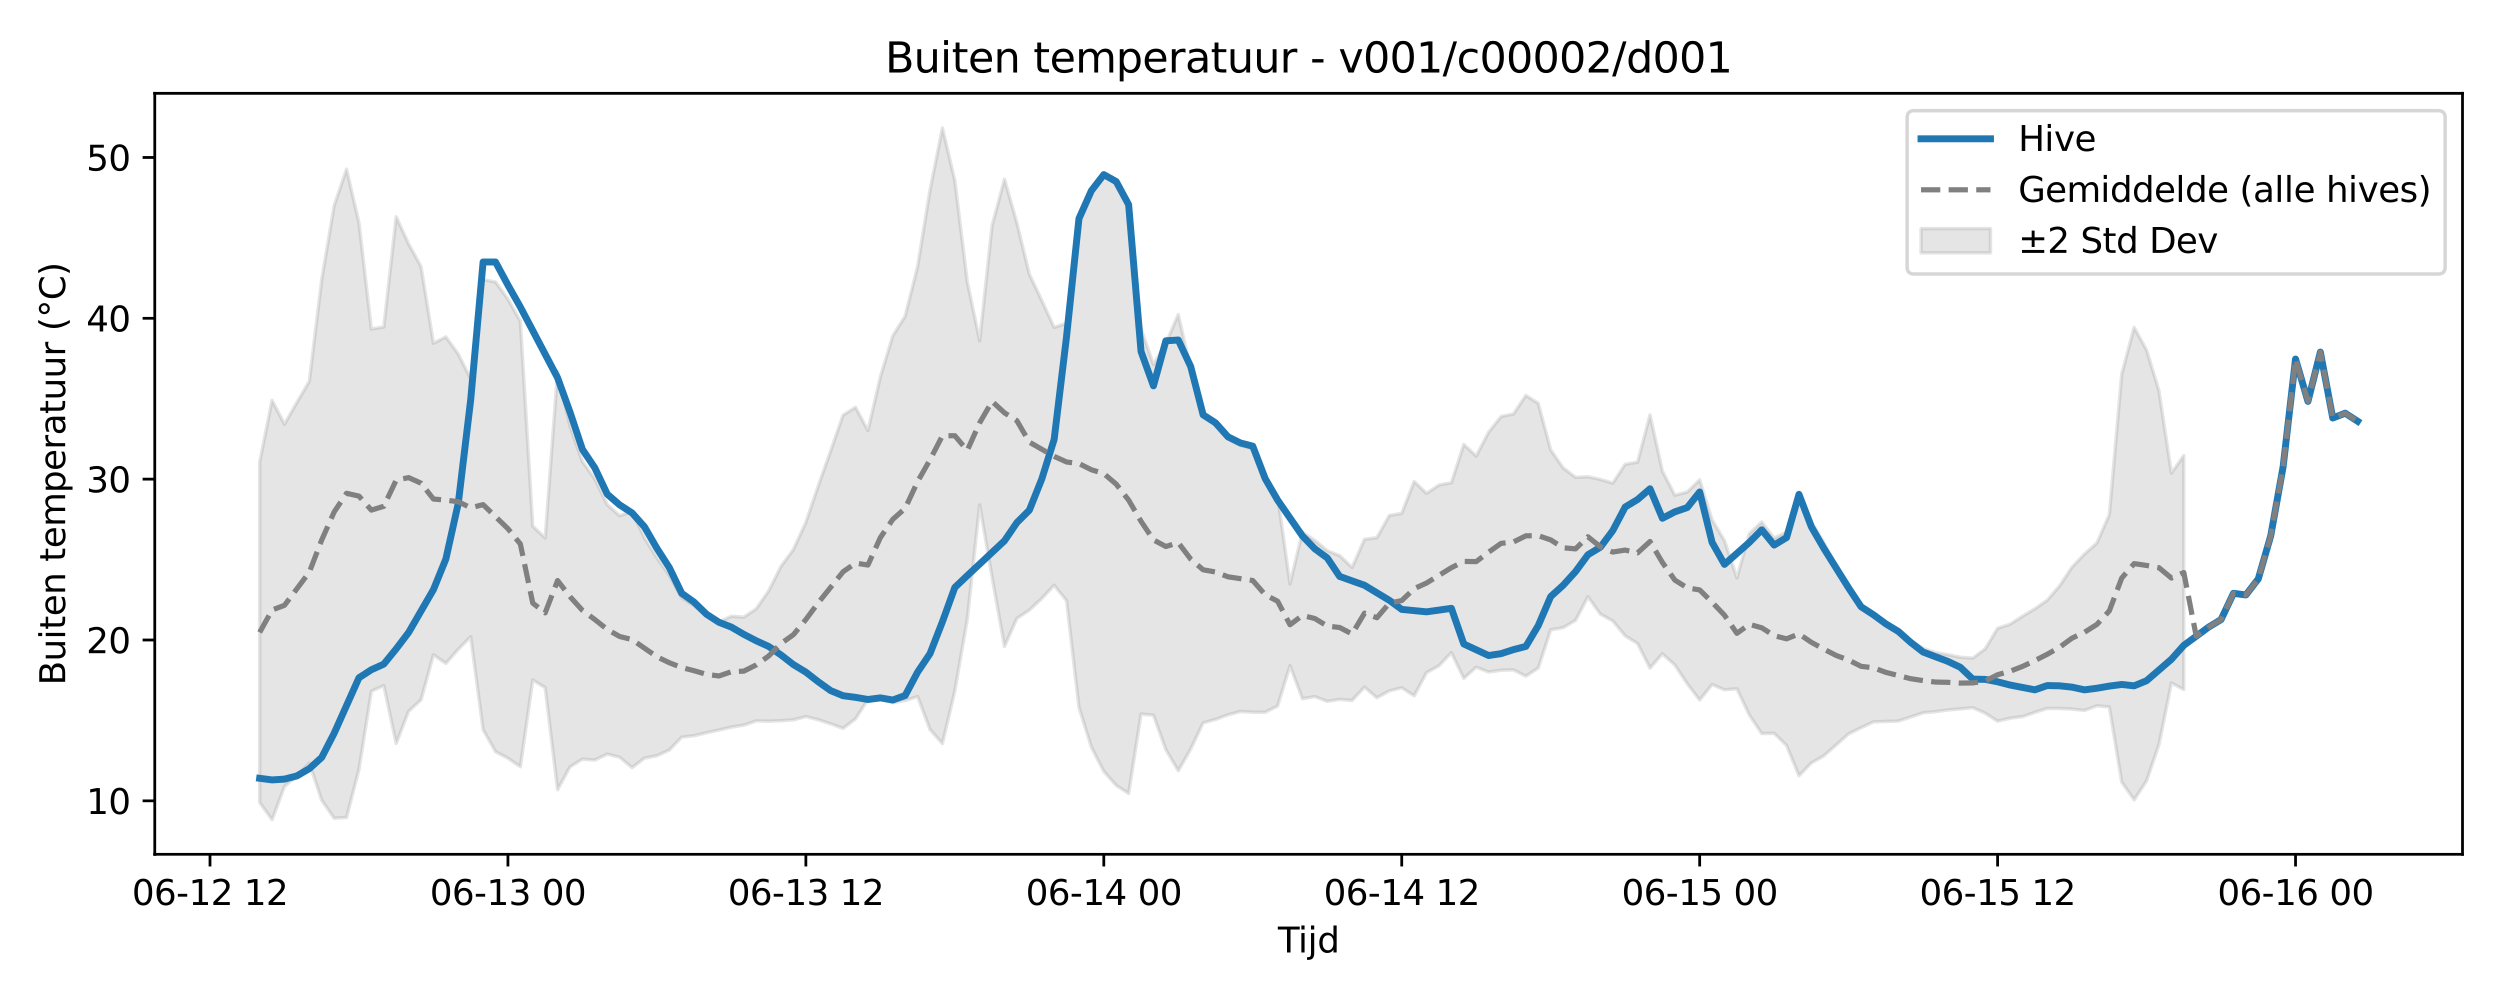 <?xml version="1.0" encoding="utf-8" standalone="no"?>
<!DOCTYPE svg PUBLIC "-//W3C//DTD SVG 1.1//EN"
  "http://www.w3.org/Graphics/SVG/1.1/DTD/svg11.dtd">
<svg xmlns:xlink="http://www.w3.org/1999/xlink" width="720pt" height="288pt" viewBox="0 0 720 288" xmlns="http://www.w3.org/2000/svg" version="1.1">
 <defs>
  <style type="text/css">*{stroke-linejoin: round; stroke-linecap: butt}</style>
 </defs>
 <g id="figure_1">
  <g id="patch_1">
   <path d="M 0 288 
L 720 288 
L 720 0 
L 0 0 
z
" style="fill: #ffffff"/>
  </g>
  <g id="axes_1">
   <g id="patch_2">
    <path d="M 44.57 246.04 
L 709.2 246.04 
L 709.2 26.88 
L 44.57 26.88 
z
" style="fill: #ffffff"/>
   </g>
   <g id="FillBetweenPolyCollection_1">
    <defs>
     <path id="m98f7aaafe6" d="M 74.78 -154.864 
L 74.78 -56.877 
L 78.356 -51.922 
L 81.931 -61.505 
L 85.506 -64.643 
L 89.081 -68.231 
L 92.656 -57.511 
L 96.232 -52.359 
L 99.807 -52.576 
L 103.382 -66.403 
L 106.957 -88.925 
L 110.532 -90.558 
L 114.108 -73.893 
L 117.683 -83.164 
L 121.258 -86.451 
L 124.833 -99.415 
L 128.408 -96.946 
L 131.984 -100.994 
L 135.559 -104.618 
L 139.134 -77.853 
L 142.709 -71.514 
L 146.284 -69.641 
L 149.86 -67.181 
L 153.435 -92.158 
L 157.01 -89.955 
L 160.585 -60.562 
L 164.16 -67.152 
L 167.736 -69.357 
L 171.311 -69.097 
L 174.886 -70.831 
L 178.461 -69.904 
L 182.037 -66.919 
L 185.612 -69.655 
L 189.187 -70.347 
L 192.762 -71.986 
L 196.337 -75.708 
L 199.913 -76.102 
L 203.488 -76.973 
L 207.063 -77.762 
L 210.638 -78.579 
L 214.213 -79.149 
L 217.789 -80.369 
L 221.364 -80.294 
L 224.939 -80.433 
L 228.514 -80.681 
L 232.089 -81.624 
L 235.665 -80.72 
L 239.24 -79.532 
L 242.815 -78.229 
L 246.39 -80.953 
L 249.965 -86.542 
L 253.541 -86.902 
L 257.116 -85.616 
L 260.691 -86.25 
L 264.266 -87.398 
L 267.841 -77.901 
L 271.417 -73.849 
L 274.992 -89.037 
L 278.567 -109.618 
L 282.142 -142.597 
L 285.717 -121.799 
L 289.293 -101.817 
L 292.868 -109.901 
L 296.443 -112.279 
L 300.018 -115.623 
L 303.593 -119.439 
L 307.169 -115.006 
L 310.744 -84.276 
L 314.319 -72.808 
L 317.894 -65.82 
L 321.469 -61.804 
L 325.045 -59.478 
L 328.62 -82.362 
L 332.195 -82.032 
L 335.77 -72.085 
L 339.345 -66.012 
L 342.921 -72.278 
L 346.496 -79.812 
L 350.071 -80.804 
L 353.646 -82.131 
L 357.221 -83.088 
L 360.797 -82.876 
L 364.372 -82.867 
L 367.947 -84.676 
L 371.522 -96.313 
L 375.097 -86.762 
L 378.673 -87.388 
L 382.248 -85.996 
L 385.823 -86.579 
L 389.398 -86.266 
L 392.973 -90.113 
L 396.549 -87.04 
L 400.124 -89.022 
L 403.699 -89.929 
L 407.274 -87.594 
L 410.849 -94.288 
L 414.425 -96.273 
L 418 -100.03 
L 421.575 -92.621 
L 425.15 -95.855 
L 428.725 -94.442 
L 432.301 -94.973 
L 435.876 -95.071 
L 439.451 -93.25 
L 443.026 -95.631 
L 446.601 -106.598 
L 450.177 -107.235 
L 453.752 -109.329 
L 457.327 -116.124 
L 460.902 -111.134 
L 464.477 -109.176 
L 468.053 -104.873 
L 471.628 -102.658 
L 475.203 -95.593 
L 478.778 -99.708 
L 482.353 -96.475 
L 485.929 -91.089 
L 489.504 -86.385 
L 493.079 -90.846 
L 496.654 -89.345 
L 500.229 -89.629 
L 503.805 -82.093 
L 507.38 -76.725 
L 510.955 -76.807 
L 514.53 -73.285 
L 518.105 -64.593 
L 521.681 -68.276 
L 525.256 -70.329 
L 528.831 -73.475 
L 532.406 -76.666 
L 535.981 -78.428 
L 539.557 -80.096 
L 543.132 -80.225 
L 546.707 -80.329 
L 550.282 -81.503 
L 553.857 -82.715 
L 557.433 -83.041 
L 561.008 -83.53 
L 564.583 -83.832 
L 568.158 -84.18 
L 571.733 -82.611 
L 575.309 -80.3 
L 578.884 -81.146 
L 582.459 -81.606 
L 586.034 -82.833 
L 589.61 -83.988 
L 593.185 -83.948 
L 596.76 -83.774 
L 600.335 -83.397 
L 603.91 -84.731 
L 607.486 -84.389 
L 611.061 -62.762 
L 614.636 -57.649 
L 618.211 -63.107 
L 621.786 -73.573 
L 625.362 -91.299 
L 628.937 -89.409 
L 628.937 -156.797 
L 628.937 -156.797 
L 625.362 -151.743 
L 621.786 -175.428 
L 618.211 -187.191 
L 614.636 -193.705 
L 611.061 -180.28 
L 607.486 -139.763 
L 603.91 -131.598 
L 600.335 -128.428 
L 596.76 -124.68 
L 593.185 -119.281 
L 589.61 -115.149 
L 586.034 -112.65 
L 582.459 -110.505 
L 578.884 -108.212 
L 575.309 -107.05 
L 571.733 -101.111 
L 568.158 -98.461 
L 564.583 -98.707 
L 561.008 -99.446 
L 557.433 -100.089 
L 553.857 -101.265 
L 550.282 -103.557 
L 546.707 -106.558 
L 543.132 -108.49 
L 539.557 -111.269 
L 535.981 -113.761 
L 532.406 -119.152 
L 528.831 -124.968 
L 525.256 -131.768 
L 521.681 -137.732 
L 518.105 -146.28 
L 514.53 -134.756 
L 510.955 -133.037 
L 507.38 -137.673 
L 503.805 -134.287 
L 500.229 -121.573 
L 496.654 -132.285 
L 493.079 -138.298 
L 489.504 -149.81 
L 485.929 -146.29 
L 482.353 -145.383 
L 478.778 -152.289 
L 475.203 -168.5 
L 471.628 -154.898 
L 468.053 -154.279 
L 464.477 -148.843 
L 460.902 -149.921 
L 457.327 -150.696 
L 453.752 -150.517 
L 450.177 -153.255 
L 446.601 -158.421 
L 443.026 -171.833 
L 439.451 -174.111 
L 435.876 -168.764 
L 432.301 -168.039 
L 428.725 -163.526 
L 425.15 -156.657 
L 421.575 -159.994 
L 418 -148.981 
L 414.425 -148.313 
L 410.849 -145.896 
L 407.274 -149.332 
L 403.699 -140.142 
L 400.124 -139.536 
L 396.549 -133.149 
L 392.973 -132.701 
L 389.398 -124.565 
L 385.823 -127.974 
L 382.248 -129.405 
L 378.673 -132.337 
L 375.097 -134.765 
L 371.522 -119.83 
L 367.947 -145.035 
L 364.372 -150.549 
L 360.797 -158.749 
L 357.221 -159.696 
L 353.646 -161.631 
L 350.071 -165.737 
L 346.496 -167.991 
L 342.921 -181.675 
L 339.345 -197.412 
L 335.77 -189.125 
L 332.195 -182.997 
L 328.62 -193.352 
L 325.045 -228.445 
L 321.469 -235.332 
L 317.894 -237.389 
L 314.319 -232.614 
L 310.744 -224.698 
L 307.169 -194.894 
L 303.593 -193.704 
L 300.018 -201.483 
L 296.443 -209.047 
L 292.868 -223.779 
L 289.293 -236.392 
L 285.717 -222.998 
L 282.142 -189.847 
L 278.567 -206.922 
L 274.992 -235.996 
L 271.417 -251.158 
L 267.841 -233.257 
L 264.266 -211.208 
L 260.691 -196.96 
L 257.116 -191.241 
L 253.541 -179.433 
L 249.965 -163.999 
L 246.39 -170.691 
L 242.815 -168.452 
L 239.24 -158.171 
L 235.665 -148.094 
L 232.089 -137.55 
L 228.514 -129.757 
L 224.939 -124.888 
L 221.364 -117.814 
L 217.789 -112.643 
L 214.213 -110.268 
L 210.638 -110.521 
L 207.063 -108.875 
L 203.488 -110.592 
L 199.913 -113.557 
L 196.337 -115.783 
L 192.762 -122.284 
L 189.187 -127.364 
L 185.612 -133.042 
L 182.037 -140.685 
L 178.461 -139.476 
L 174.886 -142.629 
L 171.311 -150.055 
L 167.736 -155.066 
L 164.16 -165.191 
L 160.585 -181.038 
L 157.01 -133.043 
L 153.435 -136.461 
L 149.86 -195.47 
L 146.284 -201.833 
L 142.709 -206.799 
L 139.134 -207.474 
L 135.559 -178.901 
L 131.984 -186.01 
L 128.408 -190.985 
L 124.833 -189.133 
L 121.258 -211.229 
L 117.683 -217.736 
L 114.108 -225.574 
L 110.532 -193.821 
L 106.957 -193.247 
L 103.382 -223.843 
L 99.807 -239.281 
L 96.232 -228.733 
L 92.656 -207.478 
L 89.081 -178.186 
L 85.506 -172.09 
L 81.931 -165.831 
L 78.356 -172.723 
L 74.78 -154.864 
z
" style="stroke: #808080; stroke-opacity: 0.2"/>
    </defs>
    <g clip-path="url(#p30e1572c03)">
     <use xlink:href="#m98f7aaafe6" x="0" y="288" style="fill: #808080; fill-opacity: 0.2; stroke: #808080; stroke-opacity: 0.2"/>
    </g>
   </g>
   <g id="matplotlib.axis_1">
    <g id="xtick_1">
     <g id="line2d_1">
      <defs>
       <path id="m25251e01e4" d="M 0 0 
L 0 3.5 
" style="stroke: #000000; stroke-width: 0.8"/>
      </defs>
      <g>
       <use xlink:href="#m25251e01e4" x="60.48" y="246.04" style="stroke: #000000; stroke-width: 0.8"/>
      </g>
     </g>
     <g id="text_1">
      <!-- 06-12 12 -->
      <g transform="translate(37.999 260.638) scale(0.1 -0.1)">
       <defs>
        <path id="DejaVuSans-30" d="M 2034 4250 
Q 1547 4250 1301 3770 
Q 1056 3291 1056 2328 
Q 1056 1369 1301 889 
Q 1547 409 2034 409 
Q 2525 409 2770 889 
Q 3016 1369 3016 2328 
Q 3016 3291 2770 3770 
Q 2525 4250 2034 4250 
z
M 2034 4750 
Q 2819 4750 3233 4129 
Q 3647 3509 3647 2328 
Q 3647 1150 3233 529 
Q 2819 -91 2034 -91 
Q 1250 -91 836 529 
Q 422 1150 422 2328 
Q 422 3509 836 4129 
Q 1250 4750 2034 4750 
z
" transform="scale(0.016)"/>
        <path id="DejaVuSans-36" d="M 2113 2584 
Q 1688 2584 1439 2293 
Q 1191 2003 1191 1497 
Q 1191 994 1439 701 
Q 1688 409 2113 409 
Q 2538 409 2786 701 
Q 3034 994 3034 1497 
Q 3034 2003 2786 2293 
Q 2538 2584 2113 2584 
z
M 3366 4563 
L 3366 3988 
Q 3128 4100 2886 4159 
Q 2644 4219 2406 4219 
Q 1781 4219 1451 3797 
Q 1122 3375 1075 2522 
Q 1259 2794 1537 2939 
Q 1816 3084 2150 3084 
Q 2853 3084 3261 2657 
Q 3669 2231 3669 1497 
Q 3669 778 3244 343 
Q 2819 -91 2113 -91 
Q 1303 -91 875 529 
Q 447 1150 447 2328 
Q 447 3434 972 4092 
Q 1497 4750 2381 4750 
Q 2619 4750 2861 4703 
Q 3103 4656 3366 4563 
z
" transform="scale(0.016)"/>
        <path id="DejaVuSans-2d" d="M 313 2009 
L 1997 2009 
L 1997 1497 
L 313 1497 
L 313 2009 
z
" transform="scale(0.016)"/>
        <path id="DejaVuSans-31" d="M 794 531 
L 1825 531 
L 1825 4091 
L 703 3866 
L 703 4441 
L 1819 4666 
L 2450 4666 
L 2450 531 
L 3481 531 
L 3481 0 
L 794 0 
L 794 531 
z
" transform="scale(0.016)"/>
        <path id="DejaVuSans-32" d="M 1228 531 
L 3431 531 
L 3431 0 
L 469 0 
L 469 531 
Q 828 903 1448 1529 
Q 2069 2156 2228 2338 
Q 2531 2678 2651 2914 
Q 2772 3150 2772 3378 
Q 2772 3750 2511 3984 
Q 2250 4219 1831 4219 
Q 1534 4219 1204 4116 
Q 875 4013 500 3803 
L 500 4441 
Q 881 4594 1212 4672 
Q 1544 4750 1819 4750 
Q 2544 4750 2975 4387 
Q 3406 4025 3406 3419 
Q 3406 3131 3298 2873 
Q 3191 2616 2906 2266 
Q 2828 2175 2409 1742 
Q 1991 1309 1228 531 
z
" transform="scale(0.016)"/>
        <path id="DejaVuSans-20" transform="scale(0.016)"/>
       </defs>
       <use xlink:href="#DejaVuSans-30"/>
       <use xlink:href="#DejaVuSans-36" transform="translate(63.623 0)"/>
       <use xlink:href="#DejaVuSans-2d" transform="translate(127.246 0)"/>
       <use xlink:href="#DejaVuSans-31" transform="translate(163.33 0)"/>
       <use xlink:href="#DejaVuSans-32" transform="translate(226.953 0)"/>
       <use xlink:href="#DejaVuSans-20" transform="translate(290.576 0)"/>
       <use xlink:href="#DejaVuSans-31" transform="translate(322.363 0)"/>
       <use xlink:href="#DejaVuSans-32" transform="translate(385.986 0)"/>
      </g>
     </g>
    </g>
    <g id="xtick_2">
     <g id="line2d_2">
      <g>
       <use xlink:href="#m25251e01e4" x="146.284" y="246.04" style="stroke: #000000; stroke-width: 0.8"/>
      </g>
     </g>
     <g id="text_2">
      <!-- 06-13 00 -->
      <g transform="translate(123.804 260.638) scale(0.1 -0.1)">
       <defs>
        <path id="DejaVuSans-33" d="M 2597 2516 
Q 3050 2419 3304 2112 
Q 3559 1806 3559 1356 
Q 3559 666 3084 287 
Q 2609 -91 1734 -91 
Q 1441 -91 1130 -33 
Q 819 25 488 141 
L 488 750 
Q 750 597 1062 519 
Q 1375 441 1716 441 
Q 2309 441 2620 675 
Q 2931 909 2931 1356 
Q 2931 1769 2642 2001 
Q 2353 2234 1838 2234 
L 1294 2234 
L 1294 2753 
L 1863 2753 
Q 2328 2753 2575 2939 
Q 2822 3125 2822 3475 
Q 2822 3834 2567 4026 
Q 2313 4219 1838 4219 
Q 1578 4219 1281 4162 
Q 984 4106 628 3988 
L 628 4550 
Q 988 4650 1302 4700 
Q 1616 4750 1894 4750 
Q 2613 4750 3031 4423 
Q 3450 4097 3450 3541 
Q 3450 3153 3228 2886 
Q 3006 2619 2597 2516 
z
" transform="scale(0.016)"/>
       </defs>
       <use xlink:href="#DejaVuSans-30"/>
       <use xlink:href="#DejaVuSans-36" transform="translate(63.623 0)"/>
       <use xlink:href="#DejaVuSans-2d" transform="translate(127.246 0)"/>
       <use xlink:href="#DejaVuSans-31" transform="translate(163.33 0)"/>
       <use xlink:href="#DejaVuSans-33" transform="translate(226.953 0)"/>
       <use xlink:href="#DejaVuSans-20" transform="translate(290.576 0)"/>
       <use xlink:href="#DejaVuSans-30" transform="translate(322.363 0)"/>
       <use xlink:href="#DejaVuSans-30" transform="translate(385.986 0)"/>
      </g>
     </g>
    </g>
    <g id="xtick_3">
     <g id="line2d_3">
      <g>
       <use xlink:href="#m25251e01e4" x="232.089" y="246.04" style="stroke: #000000; stroke-width: 0.8"/>
      </g>
     </g>
     <g id="text_3">
      <!-- 06-13 12 -->
      <g transform="translate(209.609 260.638) scale(0.1 -0.1)">
       <use xlink:href="#DejaVuSans-30"/>
       <use xlink:href="#DejaVuSans-36" transform="translate(63.623 0)"/>
       <use xlink:href="#DejaVuSans-2d" transform="translate(127.246 0)"/>
       <use xlink:href="#DejaVuSans-31" transform="translate(163.33 0)"/>
       <use xlink:href="#DejaVuSans-33" transform="translate(226.953 0)"/>
       <use xlink:href="#DejaVuSans-20" transform="translate(290.576 0)"/>
       <use xlink:href="#DejaVuSans-31" transform="translate(322.363 0)"/>
       <use xlink:href="#DejaVuSans-32" transform="translate(385.986 0)"/>
      </g>
     </g>
    </g>
    <g id="xtick_4">
     <g id="line2d_4">
      <g>
       <use xlink:href="#m25251e01e4" x="317.894" y="246.04" style="stroke: #000000; stroke-width: 0.8"/>
      </g>
     </g>
     <g id="text_4">
      <!-- 06-14 00 -->
      <g transform="translate(295.414 260.638) scale(0.1 -0.1)">
       <defs>
        <path id="DejaVuSans-34" d="M 2419 4116 
L 825 1625 
L 2419 1625 
L 2419 4116 
z
M 2253 4666 
L 3047 4666 
L 3047 1625 
L 3713 1625 
L 3713 1100 
L 3047 1100 
L 3047 0 
L 2419 0 
L 2419 1100 
L 313 1100 
L 313 1709 
L 2253 4666 
z
" transform="scale(0.016)"/>
       </defs>
       <use xlink:href="#DejaVuSans-30"/>
       <use xlink:href="#DejaVuSans-36" transform="translate(63.623 0)"/>
       <use xlink:href="#DejaVuSans-2d" transform="translate(127.246 0)"/>
       <use xlink:href="#DejaVuSans-31" transform="translate(163.33 0)"/>
       <use xlink:href="#DejaVuSans-34" transform="translate(226.953 0)"/>
       <use xlink:href="#DejaVuSans-20" transform="translate(290.576 0)"/>
       <use xlink:href="#DejaVuSans-30" transform="translate(322.363 0)"/>
       <use xlink:href="#DejaVuSans-30" transform="translate(385.986 0)"/>
      </g>
     </g>
    </g>
    <g id="xtick_5">
     <g id="line2d_5">
      <g>
       <use xlink:href="#m25251e01e4" x="403.699" y="246.04" style="stroke: #000000; stroke-width: 0.8"/>
      </g>
     </g>
     <g id="text_5">
      <!-- 06-14 12 -->
      <g transform="translate(381.219 260.638) scale(0.1 -0.1)">
       <use xlink:href="#DejaVuSans-30"/>
       <use xlink:href="#DejaVuSans-36" transform="translate(63.623 0)"/>
       <use xlink:href="#DejaVuSans-2d" transform="translate(127.246 0)"/>
       <use xlink:href="#DejaVuSans-31" transform="translate(163.33 0)"/>
       <use xlink:href="#DejaVuSans-34" transform="translate(226.953 0)"/>
       <use xlink:href="#DejaVuSans-20" transform="translate(290.576 0)"/>
       <use xlink:href="#DejaVuSans-31" transform="translate(322.363 0)"/>
       <use xlink:href="#DejaVuSans-32" transform="translate(385.986 0)"/>
      </g>
     </g>
    </g>
    <g id="xtick_6">
     <g id="line2d_6">
      <g>
       <use xlink:href="#m25251e01e4" x="489.504" y="246.04" style="stroke: #000000; stroke-width: 0.8"/>
      </g>
     </g>
     <g id="text_6">
      <!-- 06-15 00 -->
      <g transform="translate(467.023 260.638) scale(0.1 -0.1)">
       <defs>
        <path id="DejaVuSans-35" d="M 691 4666 
L 3169 4666 
L 3169 4134 
L 1269 4134 
L 1269 2991 
Q 1406 3038 1543 3061 
Q 1681 3084 1819 3084 
Q 2600 3084 3056 2656 
Q 3513 2228 3513 1497 
Q 3513 744 3044 326 
Q 2575 -91 1722 -91 
Q 1428 -91 1123 -41 
Q 819 9 494 109 
L 494 744 
Q 775 591 1075 516 
Q 1375 441 1709 441 
Q 2250 441 2565 725 
Q 2881 1009 2881 1497 
Q 2881 1984 2565 2268 
Q 2250 2553 1709 2553 
Q 1456 2553 1204 2497 
Q 953 2441 691 2322 
L 691 4666 
z
" transform="scale(0.016)"/>
       </defs>
       <use xlink:href="#DejaVuSans-30"/>
       <use xlink:href="#DejaVuSans-36" transform="translate(63.623 0)"/>
       <use xlink:href="#DejaVuSans-2d" transform="translate(127.246 0)"/>
       <use xlink:href="#DejaVuSans-31" transform="translate(163.33 0)"/>
       <use xlink:href="#DejaVuSans-35" transform="translate(226.953 0)"/>
       <use xlink:href="#DejaVuSans-20" transform="translate(290.576 0)"/>
       <use xlink:href="#DejaVuSans-30" transform="translate(322.363 0)"/>
       <use xlink:href="#DejaVuSans-30" transform="translate(385.986 0)"/>
      </g>
     </g>
    </g>
    <g id="xtick_7">
     <g id="line2d_7">
      <g>
       <use xlink:href="#m25251e01e4" x="575.309" y="246.04" style="stroke: #000000; stroke-width: 0.8"/>
      </g>
     </g>
     <g id="text_7">
      <!-- 06-15 12 -->
      <g transform="translate(552.828 260.638) scale(0.1 -0.1)">
       <use xlink:href="#DejaVuSans-30"/>
       <use xlink:href="#DejaVuSans-36" transform="translate(63.623 0)"/>
       <use xlink:href="#DejaVuSans-2d" transform="translate(127.246 0)"/>
       <use xlink:href="#DejaVuSans-31" transform="translate(163.33 0)"/>
       <use xlink:href="#DejaVuSans-35" transform="translate(226.953 0)"/>
       <use xlink:href="#DejaVuSans-20" transform="translate(290.576 0)"/>
       <use xlink:href="#DejaVuSans-31" transform="translate(322.363 0)"/>
       <use xlink:href="#DejaVuSans-32" transform="translate(385.986 0)"/>
      </g>
     </g>
    </g>
    <g id="xtick_8">
     <g id="line2d_8">
      <g>
       <use xlink:href="#m25251e01e4" x="661.114" y="246.04" style="stroke: #000000; stroke-width: 0.8"/>
      </g>
     </g>
     <g id="text_8">
      <!-- 06-16 00 -->
      <g transform="translate(638.633 260.638) scale(0.1 -0.1)">
       <use xlink:href="#DejaVuSans-30"/>
       <use xlink:href="#DejaVuSans-36" transform="translate(63.623 0)"/>
       <use xlink:href="#DejaVuSans-2d" transform="translate(127.246 0)"/>
       <use xlink:href="#DejaVuSans-31" transform="translate(163.33 0)"/>
       <use xlink:href="#DejaVuSans-36" transform="translate(226.953 0)"/>
       <use xlink:href="#DejaVuSans-20" transform="translate(290.576 0)"/>
       <use xlink:href="#DejaVuSans-30" transform="translate(322.363 0)"/>
       <use xlink:href="#DejaVuSans-30" transform="translate(385.986 0)"/>
      </g>
     </g>
    </g>
    <g id="text_9">
     <!-- Tijd -->
     <g transform="translate(368.035 274.317) scale(0.1 -0.1)">
      <defs>
       <path id="DejaVuSans-54" d="M -19 4666 
L 3928 4666 
L 3928 4134 
L 2272 4134 
L 2272 0 
L 1638 0 
L 1638 4134 
L -19 4134 
L -19 4666 
z
" transform="scale(0.016)"/>
       <path id="DejaVuSans-69" d="M 603 3500 
L 1178 3500 
L 1178 0 
L 603 0 
L 603 3500 
z
M 603 4863 
L 1178 4863 
L 1178 4134 
L 603 4134 
L 603 4863 
z
" transform="scale(0.016)"/>
       <path id="DejaVuSans-6a" d="M 603 3500 
L 1178 3500 
L 1178 -63 
Q 1178 -731 923 -1031 
Q 669 -1331 103 -1331 
L -116 -1331 
L -116 -844 
L 38 -844 
Q 366 -844 484 -692 
Q 603 -541 603 -63 
L 603 3500 
z
M 603 4863 
L 1178 4863 
L 1178 4134 
L 603 4134 
L 603 4863 
z
" transform="scale(0.016)"/>
       <path id="DejaVuSans-64" d="M 2906 2969 
L 2906 4863 
L 3481 4863 
L 3481 0 
L 2906 0 
L 2906 525 
Q 2725 213 2448 61 
Q 2172 -91 1784 -91 
Q 1150 -91 751 415 
Q 353 922 353 1747 
Q 353 2572 751 3078 
Q 1150 3584 1784 3584 
Q 2172 3584 2448 3432 
Q 2725 3281 2906 2969 
z
M 947 1747 
Q 947 1113 1208 752 
Q 1469 391 1925 391 
Q 2381 391 2643 752 
Q 2906 1113 2906 1747 
Q 2906 2381 2643 2742 
Q 2381 3103 1925 3103 
Q 1469 3103 1208 2742 
Q 947 2381 947 1747 
z
" transform="scale(0.016)"/>
      </defs>
      <use xlink:href="#DejaVuSans-54"/>
      <use xlink:href="#DejaVuSans-69" transform="translate(57.959 0)"/>
      <use xlink:href="#DejaVuSans-6a" transform="translate(85.742 0)"/>
      <use xlink:href="#DejaVuSans-64" transform="translate(113.525 0)"/>
     </g>
    </g>
   </g>
   <g id="matplotlib.axis_2">
    <g id="ytick_1">
     <g id="line2d_9">
      <defs>
       <path id="m53d714ccab" d="M 0 0 
L -3.5 0 
" style="stroke: #000000; stroke-width: 0.8"/>
      </defs>
      <g>
       <use xlink:href="#m53d714ccab" x="44.57" y="230.637" style="stroke: #000000; stroke-width: 0.8"/>
      </g>
     </g>
     <g id="text_10">
      <!-- 10 -->
      <g transform="translate(24.845 234.436) scale(0.1 -0.1)">
       <use xlink:href="#DejaVuSans-31"/>
       <use xlink:href="#DejaVuSans-30" transform="translate(63.623 0)"/>
      </g>
     </g>
    </g>
    <g id="ytick_2">
     <g id="line2d_10">
      <g>
       <use xlink:href="#m53d714ccab" x="44.57" y="184.314" style="stroke: #000000; stroke-width: 0.8"/>
      </g>
     </g>
     <g id="text_11">
      <!-- 20 -->
      <g transform="translate(24.845 188.113) scale(0.1 -0.1)">
       <use xlink:href="#DejaVuSans-32"/>
       <use xlink:href="#DejaVuSans-30" transform="translate(63.623 0)"/>
      </g>
     </g>
    </g>
    <g id="ytick_3">
     <g id="line2d_11">
      <g>
       <use xlink:href="#m53d714ccab" x="44.57" y="137.991" style="stroke: #000000; stroke-width: 0.8"/>
      </g>
     </g>
     <g id="text_12">
      <!-- 30 -->
      <g transform="translate(24.845 141.79) scale(0.1 -0.1)">
       <use xlink:href="#DejaVuSans-33"/>
       <use xlink:href="#DejaVuSans-30" transform="translate(63.623 0)"/>
      </g>
     </g>
    </g>
    <g id="ytick_4">
     <g id="line2d_12">
      <g>
       <use xlink:href="#m53d714ccab" x="44.57" y="91.668" style="stroke: #000000; stroke-width: 0.8"/>
      </g>
     </g>
     <g id="text_13">
      <!-- 40 -->
      <g transform="translate(24.845 95.467) scale(0.1 -0.1)">
       <use xlink:href="#DejaVuSans-34"/>
       <use xlink:href="#DejaVuSans-30" transform="translate(63.623 0)"/>
      </g>
     </g>
    </g>
    <g id="ytick_5">
     <g id="line2d_13">
      <g>
       <use xlink:href="#m53d714ccab" x="44.57" y="45.345" style="stroke: #000000; stroke-width: 0.8"/>
      </g>
     </g>
     <g id="text_14">
      <!-- 50 -->
      <g transform="translate(24.845 49.144) scale(0.1 -0.1)">
       <use xlink:href="#DejaVuSans-35"/>
       <use xlink:href="#DejaVuSans-30" transform="translate(63.623 0)"/>
      </g>
     </g>
    </g>
    <g id="text_15">
     <!-- Buiten temperatuur (°C) -->
     <g transform="translate(18.765 197.355) rotate(-90) scale(0.1 -0.1)">
      <defs>
       <path id="DejaVuSans-42" d="M 1259 2228 
L 1259 519 
L 2272 519 
Q 2781 519 3026 730 
Q 3272 941 3272 1375 
Q 3272 1813 3026 2020 
Q 2781 2228 2272 2228 
L 1259 2228 
z
M 1259 4147 
L 1259 2741 
L 2194 2741 
Q 2656 2741 2882 2914 
Q 3109 3088 3109 3444 
Q 3109 3797 2882 3972 
Q 2656 4147 2194 4147 
L 1259 4147 
z
M 628 4666 
L 2241 4666 
Q 2963 4666 3353 4366 
Q 3744 4066 3744 3513 
Q 3744 3084 3544 2831 
Q 3344 2578 2956 2516 
Q 3422 2416 3680 2098 
Q 3938 1781 3938 1306 
Q 3938 681 3513 340 
Q 3088 0 2303 0 
L 628 0 
L 628 4666 
z
" transform="scale(0.016)"/>
       <path id="DejaVuSans-75" d="M 544 1381 
L 544 3500 
L 1119 3500 
L 1119 1403 
Q 1119 906 1312 657 
Q 1506 409 1894 409 
Q 2359 409 2629 706 
Q 2900 1003 2900 1516 
L 2900 3500 
L 3475 3500 
L 3475 0 
L 2900 0 
L 2900 538 
Q 2691 219 2414 64 
Q 2138 -91 1772 -91 
Q 1169 -91 856 284 
Q 544 659 544 1381 
z
M 1991 3584 
L 1991 3584 
z
" transform="scale(0.016)"/>
       <path id="DejaVuSans-74" d="M 1172 4494 
L 1172 3500 
L 2356 3500 
L 2356 3053 
L 1172 3053 
L 1172 1153 
Q 1172 725 1289 603 
Q 1406 481 1766 481 
L 2356 481 
L 2356 0 
L 1766 0 
Q 1100 0 847 248 
Q 594 497 594 1153 
L 594 3053 
L 172 3053 
L 172 3500 
L 594 3500 
L 594 4494 
L 1172 4494 
z
" transform="scale(0.016)"/>
       <path id="DejaVuSans-65" d="M 3597 1894 
L 3597 1613 
L 953 1613 
Q 991 1019 1311 708 
Q 1631 397 2203 397 
Q 2534 397 2845 478 
Q 3156 559 3463 722 
L 3463 178 
Q 3153 47 2828 -22 
Q 2503 -91 2169 -91 
Q 1331 -91 842 396 
Q 353 884 353 1716 
Q 353 2575 817 3079 
Q 1281 3584 2069 3584 
Q 2775 3584 3186 3129 
Q 3597 2675 3597 1894 
z
M 3022 2063 
Q 3016 2534 2758 2815 
Q 2500 3097 2075 3097 
Q 1594 3097 1305 2825 
Q 1016 2553 972 2059 
L 3022 2063 
z
" transform="scale(0.016)"/>
       <path id="DejaVuSans-6e" d="M 3513 2113 
L 3513 0 
L 2938 0 
L 2938 2094 
Q 2938 2591 2744 2837 
Q 2550 3084 2163 3084 
Q 1697 3084 1428 2787 
Q 1159 2491 1159 1978 
L 1159 0 
L 581 0 
L 581 3500 
L 1159 3500 
L 1159 2956 
Q 1366 3272 1645 3428 
Q 1925 3584 2291 3584 
Q 2894 3584 3203 3211 
Q 3513 2838 3513 2113 
z
" transform="scale(0.016)"/>
       <path id="DejaVuSans-6d" d="M 3328 2828 
Q 3544 3216 3844 3400 
Q 4144 3584 4550 3584 
Q 5097 3584 5394 3201 
Q 5691 2819 5691 2113 
L 5691 0 
L 5113 0 
L 5113 2094 
Q 5113 2597 4934 2840 
Q 4756 3084 4391 3084 
Q 3944 3084 3684 2787 
Q 3425 2491 3425 1978 
L 3425 0 
L 2847 0 
L 2847 2094 
Q 2847 2600 2669 2842 
Q 2491 3084 2119 3084 
Q 1678 3084 1418 2786 
Q 1159 2488 1159 1978 
L 1159 0 
L 581 0 
L 581 3500 
L 1159 3500 
L 1159 2956 
Q 1356 3278 1631 3431 
Q 1906 3584 2284 3584 
Q 2666 3584 2933 3390 
Q 3200 3197 3328 2828 
z
" transform="scale(0.016)"/>
       <path id="DejaVuSans-70" d="M 1159 525 
L 1159 -1331 
L 581 -1331 
L 581 3500 
L 1159 3500 
L 1159 2969 
Q 1341 3281 1617 3432 
Q 1894 3584 2278 3584 
Q 2916 3584 3314 3078 
Q 3713 2572 3713 1747 
Q 3713 922 3314 415 
Q 2916 -91 2278 -91 
Q 1894 -91 1617 61 
Q 1341 213 1159 525 
z
M 3116 1747 
Q 3116 2381 2855 2742 
Q 2594 3103 2138 3103 
Q 1681 3103 1420 2742 
Q 1159 2381 1159 1747 
Q 1159 1113 1420 752 
Q 1681 391 2138 391 
Q 2594 391 2855 752 
Q 3116 1113 3116 1747 
z
" transform="scale(0.016)"/>
       <path id="DejaVuSans-72" d="M 2631 2963 
Q 2534 3019 2420 3045 
Q 2306 3072 2169 3072 
Q 1681 3072 1420 2755 
Q 1159 2438 1159 1844 
L 1159 0 
L 581 0 
L 581 3500 
L 1159 3500 
L 1159 2956 
Q 1341 3275 1631 3429 
Q 1922 3584 2338 3584 
Q 2397 3584 2469 3576 
Q 2541 3569 2628 3553 
L 2631 2963 
z
" transform="scale(0.016)"/>
       <path id="DejaVuSans-61" d="M 2194 1759 
Q 1497 1759 1228 1600 
Q 959 1441 959 1056 
Q 959 750 1161 570 
Q 1363 391 1709 391 
Q 2188 391 2477 730 
Q 2766 1069 2766 1631 
L 2766 1759 
L 2194 1759 
z
M 3341 1997 
L 3341 0 
L 2766 0 
L 2766 531 
Q 2569 213 2275 61 
Q 1981 -91 1556 -91 
Q 1019 -91 701 211 
Q 384 513 384 1019 
Q 384 1609 779 1909 
Q 1175 2209 1959 2209 
L 2766 2209 
L 2766 2266 
Q 2766 2663 2505 2880 
Q 2244 3097 1772 3097 
Q 1472 3097 1187 3025 
Q 903 2953 641 2809 
L 641 3341 
Q 956 3463 1253 3523 
Q 1550 3584 1831 3584 
Q 2591 3584 2966 3190 
Q 3341 2797 3341 1997 
z
" transform="scale(0.016)"/>
       <path id="DejaVuSans-28" d="M 1984 4856 
Q 1566 4138 1362 3434 
Q 1159 2731 1159 2009 
Q 1159 1288 1364 580 
Q 1569 -128 1984 -844 
L 1484 -844 
Q 1016 -109 783 600 
Q 550 1309 550 2009 
Q 550 2706 781 3412 
Q 1013 4119 1484 4856 
L 1984 4856 
z
" transform="scale(0.016)"/>
       <path id="DejaVuSans-b0" d="M 1600 4347 
Q 1350 4347 1178 4173 
Q 1006 4000 1006 3750 
Q 1006 3503 1178 3333 
Q 1350 3163 1600 3163 
Q 1850 3163 2022 3333 
Q 2194 3503 2194 3750 
Q 2194 3997 2020 4172 
Q 1847 4347 1600 4347 
z
M 1600 4750 
Q 1800 4750 1984 4673 
Q 2169 4597 2303 4453 
Q 2447 4313 2519 4134 
Q 2591 3956 2591 3750 
Q 2591 3338 2302 3052 
Q 2013 2766 1594 2766 
Q 1172 2766 890 3047 
Q 609 3328 609 3750 
Q 609 4169 896 4459 
Q 1184 4750 1600 4750 
z
" transform="scale(0.016)"/>
       <path id="DejaVuSans-43" d="M 4122 4306 
L 4122 3641 
Q 3803 3938 3442 4084 
Q 3081 4231 2675 4231 
Q 1875 4231 1450 3742 
Q 1025 3253 1025 2328 
Q 1025 1406 1450 917 
Q 1875 428 2675 428 
Q 3081 428 3442 575 
Q 3803 722 4122 1019 
L 4122 359 
Q 3791 134 3420 21 
Q 3050 -91 2638 -91 
Q 1578 -91 968 557 
Q 359 1206 359 2328 
Q 359 3453 968 4101 
Q 1578 4750 2638 4750 
Q 3056 4750 3426 4639 
Q 3797 4528 4122 4306 
z
" transform="scale(0.016)"/>
       <path id="DejaVuSans-29" d="M 513 4856 
L 1013 4856 
Q 1481 4119 1714 3412 
Q 1947 2706 1947 2009 
Q 1947 1309 1714 600 
Q 1481 -109 1013 -844 
L 513 -844 
Q 928 -128 1133 580 
Q 1338 1288 1338 2009 
Q 1338 2731 1133 3434 
Q 928 4138 513 4856 
z
" transform="scale(0.016)"/>
      </defs>
      <use xlink:href="#DejaVuSans-42"/>
      <use xlink:href="#DejaVuSans-75" transform="translate(68.604 0)"/>
      <use xlink:href="#DejaVuSans-69" transform="translate(131.982 0)"/>
      <use xlink:href="#DejaVuSans-74" transform="translate(159.766 0)"/>
      <use xlink:href="#DejaVuSans-65" transform="translate(198.975 0)"/>
      <use xlink:href="#DejaVuSans-6e" transform="translate(260.498 0)"/>
      <use xlink:href="#DejaVuSans-20" transform="translate(323.877 0)"/>
      <use xlink:href="#DejaVuSans-74" transform="translate(355.664 0)"/>
      <use xlink:href="#DejaVuSans-65" transform="translate(394.873 0)"/>
      <use xlink:href="#DejaVuSans-6d" transform="translate(456.396 0)"/>
      <use xlink:href="#DejaVuSans-70" transform="translate(553.809 0)"/>
      <use xlink:href="#DejaVuSans-65" transform="translate(617.285 0)"/>
      <use xlink:href="#DejaVuSans-72" transform="translate(678.809 0)"/>
      <use xlink:href="#DejaVuSans-61" transform="translate(719.922 0)"/>
      <use xlink:href="#DejaVuSans-74" transform="translate(781.201 0)"/>
      <use xlink:href="#DejaVuSans-75" transform="translate(820.41 0)"/>
      <use xlink:href="#DejaVuSans-75" transform="translate(883.789 0)"/>
      <use xlink:href="#DejaVuSans-72" transform="translate(947.168 0)"/>
      <use xlink:href="#DejaVuSans-20" transform="translate(988.281 0)"/>
      <use xlink:href="#DejaVuSans-28" transform="translate(1020.068 0)"/>
      <use xlink:href="#DejaVuSans-b0" transform="translate(1059.082 0)"/>
      <use xlink:href="#DejaVuSans-43" transform="translate(1109.082 0)"/>
      <use xlink:href="#DejaVuSans-29" transform="translate(1178.906 0)"/>
     </g>
    </g>
   </g>
   <g id="line2d_14">
    <path d="M 74.78 224.151 
L 78.356 224.615 
L 81.931 224.383 
L 85.506 223.456 
L 89.081 221.372 
L 92.656 218.129 
L 96.232 211.181 
L 103.382 195.2 
L 106.957 192.883 
L 110.532 191.262 
L 114.108 186.861 
L 117.683 182.152 
L 124.833 169.799 
L 128.408 160.998 
L 131.984 144.939 
L 135.559 115.138 
L 139.134 75.455 
L 142.709 75.455 
L 146.284 82.095 
L 149.86 88.425 
L 160.585 108.807 
L 164.16 118.69 
L 167.736 129.421 
L 171.311 134.748 
L 174.886 142.314 
L 178.461 145.403 
L 182.037 147.719 
L 185.612 151.733 
L 189.187 157.91 
L 192.762 163.468 
L 196.337 170.88 
L 199.913 173.428 
L 203.488 176.902 
L 207.063 179.218 
L 210.638 180.608 
L 214.213 182.692 
L 217.789 184.545 
L 221.364 186.167 
L 224.939 188.637 
L 228.514 191.417 
L 232.089 193.578 
L 235.665 196.358 
L 239.24 198.905 
L 242.815 200.372 
L 246.39 200.836 
L 249.965 201.453 
L 253.541 200.99 
L 257.116 201.608 
L 260.691 200.295 
L 264.266 193.578 
L 267.841 188.251 
L 271.417 179.064 
L 274.992 169.182 
L 278.567 165.785 
L 289.293 155.748 
L 292.868 150.498 
L 296.443 146.947 
L 300.018 137.991 
L 303.593 126.565 
L 307.169 96.918 
L 310.744 62.948 
L 314.319 54.919 
L 317.894 50.286 
L 321.469 52.294 
L 325.045 58.933 
L 328.62 101.241 
L 332.195 111.124 
L 335.77 98.153 
L 339.345 97.922 
L 342.921 105.565 
L 346.496 119.462 
L 350.071 121.778 
L 353.646 125.793 
L 357.221 127.568 
L 360.797 128.495 
L 364.372 137.836 
L 367.947 144.013 
L 375.097 154.358 
L 378.673 158.064 
L 382.248 160.689 
L 385.823 166.016 
L 392.973 168.564 
L 400.124 172.887 
L 403.699 175.512 
L 410.849 176.207 
L 418 175.204 
L 421.575 185.472 
L 428.725 188.792 
L 432.301 188.251 
L 435.876 187.093 
L 439.451 186.167 
L 443.026 180.145 
L 446.601 171.807 
L 450.177 168.564 
L 453.752 164.626 
L 457.327 159.763 
L 460.902 157.601 
L 464.477 152.814 
L 468.053 146.02 
L 471.628 143.858 
L 475.203 140.77 
L 478.778 149.263 
L 482.353 147.41 
L 485.929 146.175 
L 489.504 141.697 
L 493.079 156.211 
L 496.654 162.542 
L 503.805 156.211 
L 507.38 152.583 
L 510.955 156.983 
L 514.53 154.821 
L 518.105 142.392 
L 521.681 151.733 
L 525.256 157.91 
L 532.406 169.336 
L 535.981 174.74 
L 539.557 177.056 
L 543.132 179.681 
L 546.707 181.843 
L 550.282 185.009 
L 553.857 187.788 
L 561.008 190.49 
L 564.583 192.189 
L 568.158 195.586 
L 571.733 195.663 
L 575.309 196.358 
L 578.884 197.284 
L 586.034 198.674 
L 589.61 197.438 
L 593.185 197.516 
L 596.76 197.902 
L 600.335 198.674 
L 603.91 198.211 
L 607.486 197.593 
L 611.061 197.13 
L 614.636 197.516 
L 618.211 196.049 
L 625.362 189.872 
L 628.937 185.858 
L 636.087 180.608 
L 639.662 178.446 
L 643.238 170.88 
L 646.813 171.343 
L 650.388 166.711 
L 653.963 154.358 
L 657.538 134.439 
L 661.114 103.403 
L 664.689 115.601 
L 668.264 101.396 
L 671.839 120.388 
L 675.414 118.998 
L 678.99 121.315 
L 678.99 121.315 
" clip-path="url(#p30e1572c03)" style="fill: none; stroke: #1f77b4; stroke-width: 2; stroke-linecap: square"/>
   </g>
   <g id="line2d_15">
    <path d="M 74.78 182.13 
L 78.356 175.678 
L 81.931 174.332 
L 89.081 164.792 
L 92.656 155.505 
L 96.232 147.454 
L 99.807 142.072 
L 103.382 142.877 
L 106.957 146.914 
L 110.532 145.811 
L 114.108 138.267 
L 117.683 137.55 
L 121.258 139.16 
L 124.833 143.726 
L 128.408 144.035 
L 131.984 144.498 
L 135.559 146.241 
L 139.134 145.336 
L 146.284 152.263 
L 149.86 156.674 
L 153.435 173.69 
L 157.01 176.501 
L 160.585 167.2 
L 164.16 171.829 
L 167.736 175.788 
L 171.311 178.424 
L 174.886 181.27 
L 178.461 183.31 
L 182.037 184.198 
L 189.187 189.145 
L 192.762 190.865 
L 196.337 192.255 
L 199.913 193.17 
L 203.488 194.218 
L 207.063 194.681 
L 210.638 193.45 
L 214.213 193.292 
L 217.789 191.494 
L 221.364 188.946 
L 224.939 185.339 
L 228.514 182.781 
L 232.089 178.413 
L 235.665 173.593 
L 242.815 164.66 
L 246.39 162.178 
L 249.965 162.729 
L 253.541 154.833 
L 257.116 149.572 
L 260.691 146.395 
L 264.266 138.697 
L 267.841 132.421 
L 271.417 125.497 
L 274.992 125.484 
L 278.567 129.73 
L 282.142 121.778 
L 285.717 115.601 
L 289.293 118.896 
L 292.868 121.16 
L 296.443 127.337 
L 303.593 131.428 
L 307.169 133.05 
L 310.744 133.513 
L 314.319 135.289 
L 317.894 136.395 
L 321.469 139.432 
L 325.045 144.039 
L 328.62 150.143 
L 332.195 155.485 
L 335.77 157.395 
L 339.345 156.288 
L 342.921 161.024 
L 346.496 164.099 
L 350.071 164.729 
L 353.646 166.119 
L 360.797 167.187 
L 364.372 171.292 
L 367.947 173.145 
L 371.522 179.928 
L 375.097 177.237 
L 378.673 178.137 
L 382.248 180.299 
L 385.823 180.724 
L 389.398 182.584 
L 392.973 176.593 
L 396.549 177.906 
L 400.124 173.721 
L 403.699 172.965 
L 407.274 169.537 
L 410.849 167.908 
L 418 163.494 
L 421.575 161.693 
L 425.15 161.744 
L 428.725 159.016 
L 432.301 156.494 
L 435.876 156.082 
L 439.451 154.32 
L 443.026 154.268 
L 446.601 155.491 
L 450.177 157.755 
L 453.752 158.077 
L 457.327 154.59 
L 460.902 157.472 
L 464.477 158.991 
L 468.053 158.424 
L 471.628 159.222 
L 475.203 155.954 
L 478.778 162.002 
L 482.353 167.071 
L 485.929 169.31 
L 489.504 169.902 
L 493.079 173.428 
L 496.654 177.185 
L 500.229 182.399 
L 503.805 179.81 
L 507.38 180.801 
L 510.955 183.078 
L 514.53 183.979 
L 518.105 182.564 
L 521.681 184.996 
L 525.256 186.952 
L 528.831 188.779 
L 532.406 190.091 
L 535.981 191.905 
L 539.557 192.317 
L 543.132 193.643 
L 550.282 195.47 
L 553.857 196.01 
L 557.433 196.435 
L 561.008 196.512 
L 564.583 196.731 
L 568.158 196.679 
L 571.733 196.139 
L 575.309 194.325 
L 578.884 193.321 
L 582.459 191.944 
L 586.034 190.258 
L 589.61 188.431 
L 593.185 186.385 
L 596.76 183.773 
L 600.335 182.088 
L 603.91 179.836 
L 607.486 175.924 
L 611.061 166.479 
L 614.636 162.323 
L 618.211 162.851 
L 621.786 163.499 
L 625.362 166.479 
L 628.937 164.897 
L 632.512 183.233 
L 636.087 180.608 
L 639.662 178.446 
L 643.238 170.88 
L 646.813 171.343 
L 650.388 166.711 
L 653.963 154.358 
L 657.538 134.439 
L 661.114 103.403 
L 664.689 115.601 
L 668.264 101.396 
L 671.839 120.388 
L 675.414 118.998 
L 678.99 121.315 
L 678.99 121.315 
" clip-path="url(#p30e1572c03)" style="fill: none; stroke-dasharray: 5.55,2.4; stroke-dashoffset: 0; stroke: #808080; stroke-width: 1.5"/>
   </g>
   <g id="patch_3">
    <path d="M 44.57 246.04 
L 44.57 26.88 
" style="fill: none; stroke: #000000; stroke-width: 0.8; stroke-linejoin: miter; stroke-linecap: square"/>
   </g>
   <g id="patch_4">
    <path d="M 709.2 246.04 
L 709.2 26.88 
" style="fill: none; stroke: #000000; stroke-width: 0.8; stroke-linejoin: miter; stroke-linecap: square"/>
   </g>
   <g id="patch_5">
    <path d="M 44.57 246.04 
L 709.2 246.04 
" style="fill: none; stroke: #000000; stroke-width: 0.8; stroke-linejoin: miter; stroke-linecap: square"/>
   </g>
   <g id="patch_6">
    <path d="M 44.57 26.88 
L 709.2 26.88 
" style="fill: none; stroke: #000000; stroke-width: 0.8; stroke-linejoin: miter; stroke-linecap: square"/>
   </g>
   <g id="text_16">
    <!-- Buiten temperatuur - v001/c00002/d001 -->
    <g transform="translate(254.916 20.88) scale(0.12 -0.12)">
     <defs>
      <path id="DejaVuSans-76" d="M 191 3500 
L 800 3500 
L 1894 563 
L 2988 3500 
L 3597 3500 
L 2284 0 
L 1503 0 
L 191 3500 
z
" transform="scale(0.016)"/>
      <path id="DejaVuSans-2f" d="M 1625 4666 
L 2156 4666 
L 531 -594 
L 0 -594 
L 1625 4666 
z
" transform="scale(0.016)"/>
      <path id="DejaVuSans-63" d="M 3122 3366 
L 3122 2828 
Q 2878 2963 2633 3030 
Q 2388 3097 2138 3097 
Q 1578 3097 1268 2742 
Q 959 2388 959 1747 
Q 959 1106 1268 751 
Q 1578 397 2138 397 
Q 2388 397 2633 464 
Q 2878 531 3122 666 
L 3122 134 
Q 2881 22 2623 -34 
Q 2366 -91 2075 -91 
Q 1284 -91 818 406 
Q 353 903 353 1747 
Q 353 2603 823 3093 
Q 1294 3584 2113 3584 
Q 2378 3584 2631 3529 
Q 2884 3475 3122 3366 
z
" transform="scale(0.016)"/>
     </defs>
     <use xlink:href="#DejaVuSans-42"/>
     <use xlink:href="#DejaVuSans-75" transform="translate(68.604 0)"/>
     <use xlink:href="#DejaVuSans-69" transform="translate(131.982 0)"/>
     <use xlink:href="#DejaVuSans-74" transform="translate(159.766 0)"/>
     <use xlink:href="#DejaVuSans-65" transform="translate(198.975 0)"/>
     <use xlink:href="#DejaVuSans-6e" transform="translate(260.498 0)"/>
     <use xlink:href="#DejaVuSans-20" transform="translate(323.877 0)"/>
     <use xlink:href="#DejaVuSans-74" transform="translate(355.664 0)"/>
     <use xlink:href="#DejaVuSans-65" transform="translate(394.873 0)"/>
     <use xlink:href="#DejaVuSans-6d" transform="translate(456.396 0)"/>
     <use xlink:href="#DejaVuSans-70" transform="translate(553.809 0)"/>
     <use xlink:href="#DejaVuSans-65" transform="translate(617.285 0)"/>
     <use xlink:href="#DejaVuSans-72" transform="translate(678.809 0)"/>
     <use xlink:href="#DejaVuSans-61" transform="translate(719.922 0)"/>
     <use xlink:href="#DejaVuSans-74" transform="translate(781.201 0)"/>
     <use xlink:href="#DejaVuSans-75" transform="translate(820.41 0)"/>
     <use xlink:href="#DejaVuSans-75" transform="translate(883.789 0)"/>
     <use xlink:href="#DejaVuSans-72" transform="translate(947.168 0)"/>
     <use xlink:href="#DejaVuSans-20" transform="translate(988.281 0)"/>
     <use xlink:href="#DejaVuSans-2d" transform="translate(1020.068 0)"/>
     <use xlink:href="#DejaVuSans-20" transform="translate(1056.152 0)"/>
     <use xlink:href="#DejaVuSans-76" transform="translate(1087.939 0)"/>
     <use xlink:href="#DejaVuSans-30" transform="translate(1147.119 0)"/>
     <use xlink:href="#DejaVuSans-30" transform="translate(1210.742 0)"/>
     <use xlink:href="#DejaVuSans-31" transform="translate(1274.365 0)"/>
     <use xlink:href="#DejaVuSans-2f" transform="translate(1337.988 0)"/>
     <use xlink:href="#DejaVuSans-63" transform="translate(1371.68 0)"/>
     <use xlink:href="#DejaVuSans-30" transform="translate(1426.66 0)"/>
     <use xlink:href="#DejaVuSans-30" transform="translate(1490.283 0)"/>
     <use xlink:href="#DejaVuSans-30" transform="translate(1553.906 0)"/>
     <use xlink:href="#DejaVuSans-30" transform="translate(1617.529 0)"/>
     <use xlink:href="#DejaVuSans-32" transform="translate(1681.152 0)"/>
     <use xlink:href="#DejaVuSans-2f" transform="translate(1744.775 0)"/>
     <use xlink:href="#DejaVuSans-64" transform="translate(1778.467 0)"/>
     <use xlink:href="#DejaVuSans-30" transform="translate(1841.943 0)"/>
     <use xlink:href="#DejaVuSans-30" transform="translate(1905.566 0)"/>
     <use xlink:href="#DejaVuSans-31" transform="translate(1969.189 0)"/>
    </g>
   </g>
   <g id="legend_1">
    <g id="patch_7">
     <path d="M 551.256 78.914 
L 702.2 78.914 
Q 704.2 78.914 704.2 76.914 
L 704.2 33.88 
Q 704.2 31.88 702.2 31.88 
L 551.256 31.88 
Q 549.256 31.88 549.256 33.88 
L 549.256 76.914 
Q 549.256 78.914 551.256 78.914 
z
" style="fill: #ffffff; opacity: 0.8; stroke: #cccccc; stroke-linejoin: miter"/>
    </g>
    <g id="line2d_16">
     <path d="M 553.256 39.978 
L 563.256 39.978 
L 573.256 39.978 
" style="fill: none; stroke: #1f77b4; stroke-width: 2; stroke-linecap: square"/>
    </g>
    <g id="text_17">
     <!-- Hive -->
     <g transform="translate(581.256 43.478) scale(0.1 -0.1)">
      <defs>
       <path id="DejaVuSans-48" d="M 628 4666 
L 1259 4666 
L 1259 2753 
L 3553 2753 
L 3553 4666 
L 4184 4666 
L 4184 0 
L 3553 0 
L 3553 2222 
L 1259 2222 
L 1259 0 
L 628 0 
L 628 4666 
z
" transform="scale(0.016)"/>
      </defs>
      <use xlink:href="#DejaVuSans-48"/>
      <use xlink:href="#DejaVuSans-69" transform="translate(75.195 0)"/>
      <use xlink:href="#DejaVuSans-76" transform="translate(102.979 0)"/>
      <use xlink:href="#DejaVuSans-65" transform="translate(162.158 0)"/>
     </g>
    </g>
    <g id="line2d_17">
     <path d="M 553.256 54.657 
L 563.256 54.657 
L 573.256 54.657 
" style="fill: none; stroke-dasharray: 5.55,2.4; stroke-dashoffset: 0; stroke: #808080; stroke-width: 1.5"/>
    </g>
    <g id="text_18">
     <!-- Gemiddelde (alle hives) -->
     <g transform="translate(581.256 58.157) scale(0.1 -0.1)">
      <defs>
       <path id="DejaVuSans-47" d="M 3809 666 
L 3809 1919 
L 2778 1919 
L 2778 2438 
L 4434 2438 
L 4434 434 
Q 4069 175 3628 42 
Q 3188 -91 2688 -91 
Q 1594 -91 976 548 
Q 359 1188 359 2328 
Q 359 3472 976 4111 
Q 1594 4750 2688 4750 
Q 3144 4750 3555 4637 
Q 3966 4525 4313 4306 
L 4313 3634 
Q 3963 3931 3569 4081 
Q 3175 4231 2741 4231 
Q 1884 4231 1454 3753 
Q 1025 3275 1025 2328 
Q 1025 1384 1454 906 
Q 1884 428 2741 428 
Q 3075 428 3337 486 
Q 3600 544 3809 666 
z
" transform="scale(0.016)"/>
       <path id="DejaVuSans-6c" d="M 603 4863 
L 1178 4863 
L 1178 0 
L 603 0 
L 603 4863 
z
" transform="scale(0.016)"/>
       <path id="DejaVuSans-68" d="M 3513 2113 
L 3513 0 
L 2938 0 
L 2938 2094 
Q 2938 2591 2744 2837 
Q 2550 3084 2163 3084 
Q 1697 3084 1428 2787 
Q 1159 2491 1159 1978 
L 1159 0 
L 581 0 
L 581 4863 
L 1159 4863 
L 1159 2956 
Q 1366 3272 1645 3428 
Q 1925 3584 2291 3584 
Q 2894 3584 3203 3211 
Q 3513 2838 3513 2113 
z
" transform="scale(0.016)"/>
       <path id="DejaVuSans-73" d="M 2834 3397 
L 2834 2853 
Q 2591 2978 2328 3040 
Q 2066 3103 1784 3103 
Q 1356 3103 1142 2972 
Q 928 2841 928 2578 
Q 928 2378 1081 2264 
Q 1234 2150 1697 2047 
L 1894 2003 
Q 2506 1872 2764 1633 
Q 3022 1394 3022 966 
Q 3022 478 2636 193 
Q 2250 -91 1575 -91 
Q 1294 -91 989 -36 
Q 684 19 347 128 
L 347 722 
Q 666 556 975 473 
Q 1284 391 1588 391 
Q 1994 391 2212 530 
Q 2431 669 2431 922 
Q 2431 1156 2273 1281 
Q 2116 1406 1581 1522 
L 1381 1569 
Q 847 1681 609 1914 
Q 372 2147 372 2553 
Q 372 3047 722 3315 
Q 1072 3584 1716 3584 
Q 2034 3584 2315 3537 
Q 2597 3491 2834 3397 
z
" transform="scale(0.016)"/>
      </defs>
      <use xlink:href="#DejaVuSans-47"/>
      <use xlink:href="#DejaVuSans-65" transform="translate(77.49 0)"/>
      <use xlink:href="#DejaVuSans-6d" transform="translate(139.014 0)"/>
      <use xlink:href="#DejaVuSans-69" transform="translate(236.426 0)"/>
      <use xlink:href="#DejaVuSans-64" transform="translate(264.209 0)"/>
      <use xlink:href="#DejaVuSans-64" transform="translate(327.686 0)"/>
      <use xlink:href="#DejaVuSans-65" transform="translate(391.162 0)"/>
      <use xlink:href="#DejaVuSans-6c" transform="translate(452.686 0)"/>
      <use xlink:href="#DejaVuSans-64" transform="translate(480.469 0)"/>
      <use xlink:href="#DejaVuSans-65" transform="translate(543.945 0)"/>
      <use xlink:href="#DejaVuSans-20" transform="translate(605.469 0)"/>
      <use xlink:href="#DejaVuSans-28" transform="translate(637.256 0)"/>
      <use xlink:href="#DejaVuSans-61" transform="translate(676.27 0)"/>
      <use xlink:href="#DejaVuSans-6c" transform="translate(737.549 0)"/>
      <use xlink:href="#DejaVuSans-6c" transform="translate(765.332 0)"/>
      <use xlink:href="#DejaVuSans-65" transform="translate(793.115 0)"/>
      <use xlink:href="#DejaVuSans-20" transform="translate(854.639 0)"/>
      <use xlink:href="#DejaVuSans-68" transform="translate(886.426 0)"/>
      <use xlink:href="#DejaVuSans-69" transform="translate(949.805 0)"/>
      <use xlink:href="#DejaVuSans-76" transform="translate(977.588 0)"/>
      <use xlink:href="#DejaVuSans-65" transform="translate(1036.768 0)"/>
      <use xlink:href="#DejaVuSans-73" transform="translate(1098.291 0)"/>
      <use xlink:href="#DejaVuSans-29" transform="translate(1150.391 0)"/>
     </g>
    </g>
    <g id="patch_8">
     <path d="M 553.256 72.835 
L 573.256 72.835 
L 573.256 65.835 
L 553.256 65.835 
z
" style="fill: #808080; fill-opacity: 0.2; stroke: #808080; stroke-opacity: 0.2; stroke-linejoin: miter"/>
    </g>
    <g id="text_19">
     <!-- ±2 Std Dev -->
     <g transform="translate(581.256 72.835) scale(0.1 -0.1)">
      <defs>
       <path id="DejaVuSans-b1" d="M 2944 4013 
L 2944 2803 
L 4684 2803 
L 4684 2272 
L 2944 2272 
L 2944 1063 
L 2419 1063 
L 2419 2272 
L 678 2272 
L 678 2803 
L 2419 2803 
L 2419 4013 
L 2944 4013 
z
M 678 531 
L 4684 531 
L 4684 0 
L 678 0 
L 678 531 
z
" transform="scale(0.016)"/>
       <path id="DejaVuSans-53" d="M 3425 4513 
L 3425 3897 
Q 3066 4069 2747 4153 
Q 2428 4238 2131 4238 
Q 1616 4238 1336 4038 
Q 1056 3838 1056 3469 
Q 1056 3159 1242 3001 
Q 1428 2844 1947 2747 
L 2328 2669 
Q 3034 2534 3370 2195 
Q 3706 1856 3706 1288 
Q 3706 609 3251 259 
Q 2797 -91 1919 -91 
Q 1588 -91 1214 -16 
Q 841 59 441 206 
L 441 856 
Q 825 641 1194 531 
Q 1563 422 1919 422 
Q 2459 422 2753 634 
Q 3047 847 3047 1241 
Q 3047 1584 2836 1778 
Q 2625 1972 2144 2069 
L 1759 2144 
Q 1053 2284 737 2584 
Q 422 2884 422 3419 
Q 422 4038 858 4394 
Q 1294 4750 2059 4750 
Q 2388 4750 2728 4690 
Q 3069 4631 3425 4513 
z
" transform="scale(0.016)"/>
       <path id="DejaVuSans-44" d="M 1259 4147 
L 1259 519 
L 2022 519 
Q 2988 519 3436 956 
Q 3884 1394 3884 2338 
Q 3884 3275 3436 3711 
Q 2988 4147 2022 4147 
L 1259 4147 
z
M 628 4666 
L 1925 4666 
Q 3281 4666 3915 4102 
Q 4550 3538 4550 2338 
Q 4550 1131 3912 565 
Q 3275 0 1925 0 
L 628 0 
L 628 4666 
z
" transform="scale(0.016)"/>
      </defs>
      <use xlink:href="#DejaVuSans-b1"/>
      <use xlink:href="#DejaVuSans-32" transform="translate(83.789 0)"/>
      <use xlink:href="#DejaVuSans-20" transform="translate(147.412 0)"/>
      <use xlink:href="#DejaVuSans-53" transform="translate(179.199 0)"/>
      <use xlink:href="#DejaVuSans-74" transform="translate(242.676 0)"/>
      <use xlink:href="#DejaVuSans-64" transform="translate(281.885 0)"/>
      <use xlink:href="#DejaVuSans-20" transform="translate(345.361 0)"/>
      <use xlink:href="#DejaVuSans-44" transform="translate(377.148 0)"/>
      <use xlink:href="#DejaVuSans-65" transform="translate(454.15 0)"/>
      <use xlink:href="#DejaVuSans-76" transform="translate(515.674 0)"/>
     </g>
    </g>
   </g>
  </g>
 </g>
 <defs>
  <clipPath id="p30e1572c03">
   <rect x="44.57" y="26.88" width="664.63" height="219.16"/>
  </clipPath>
 </defs>
</svg>
